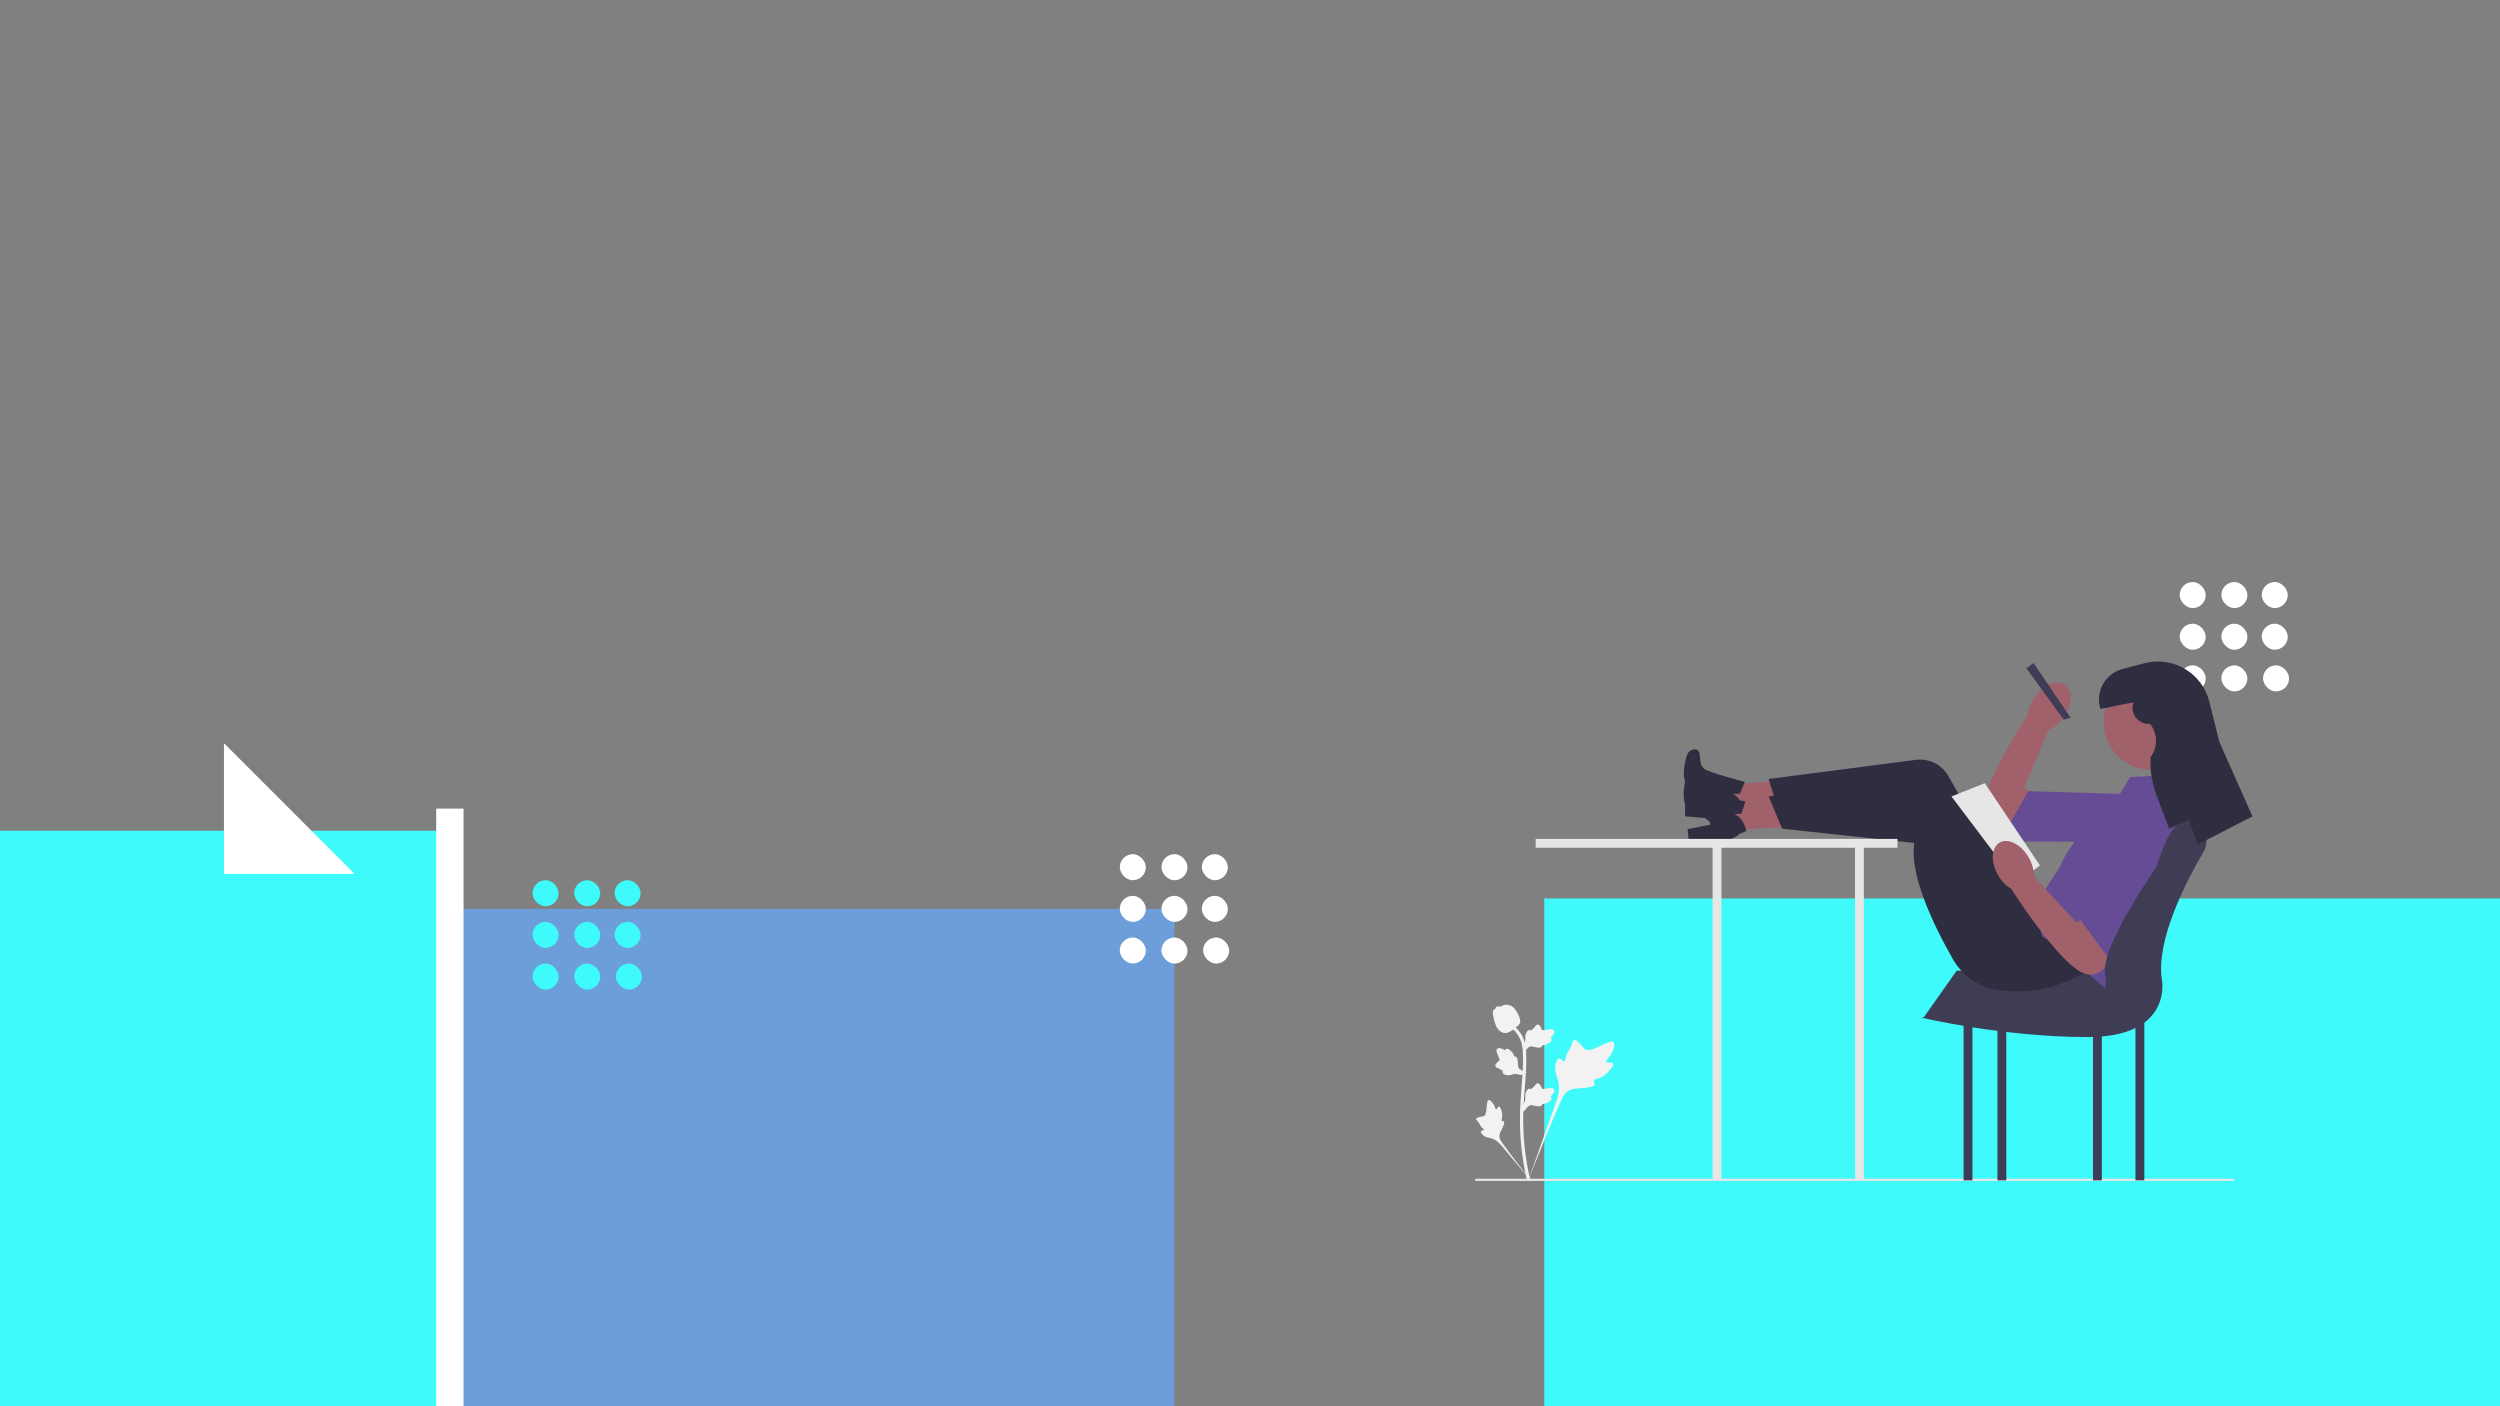 <svg width="1920" height="1080" viewBox="0 0 1920 1080" fill="none" xmlns="http://www.w3.org/2000/svg">
<rect x="0" y="0" width="1920" height="1080" fill="#808080" stroke="none"/>
<g clip-path="url(#clip0_1_2)">
<rect y="698" width="902" height="382" fill="#6C9FDA"/>
<rect x="923" y="688" width="20" height="20" rx="10" fill="white"/>
<rect x="860" y="656" width="20" height="20" rx="10" fill="white"/>
<rect x="924" y="720" width="20" height="20" rx="10" fill="white"/>
<rect x="892" y="720" width="20" height="20" rx="10" fill="white"/>
<rect x="860" y="720" width="20" height="20" rx="10" fill="white"/>
<rect x="892" y="688" width="20" height="20" rx="10" fill="white"/>
<rect x="860" y="688" width="20" height="20" rx="10" fill="white"/>
<rect x="1186" y="690" width="734" height="392" fill="#3EFAFA"/>
<rect x="1737" y="479" width="20" height="20" rx="10" fill="white"/>
<rect x="1674" y="447" width="20" height="20" rx="10" fill="white"/>
<rect x="1738" y="511" width="20" height="20" rx="10" fill="white"/>
<rect x="1706" y="511" width="20" height="20" rx="10" fill="white"/>
<rect x="1674" y="511" width="20" height="20" rx="10" fill="white"/>
<rect x="1706" y="479" width="20" height="20" rx="10" fill="white"/>
<rect x="1674" y="479" width="20" height="20" rx="10" fill="white"/>
<rect x="1737" y="447" width="20" height="20" rx="10" fill="white"/>
<rect x="1706" y="447" width="20" height="20" rx="10" fill="white"/>
<rect x="923" y="656" width="20" height="20" rx="10" fill="white"/>
<rect x="892" y="656" width="20" height="20" rx="10" fill="white"/>
<rect y="638" width="345" height="442" fill="#3EFAFA"/>
<rect x="335" y="621" width="21" height="459" fill="white"/>
<path fill-rule="evenodd" clip-rule="evenodd" d="M172.409 571.205H172L172 671.205H272V670.795L172.409 571.205Z" fill="white"/>
<rect x="472" y="708" width="20" height="20" rx="10" fill="#3EFAFA"/>
<rect x="409" y="676" width="20" height="20" rx="10" fill="#3EFAFA"/>
<rect x="473" y="740" width="20" height="20" rx="10" fill="#3EFAFA"/>
<rect x="441" y="740" width="20" height="20" rx="10" fill="#3EFAFA"/>
<rect x="409" y="740" width="20" height="20" rx="10" fill="#3EFAFA"/>
<rect x="441" y="708" width="20" height="20" rx="10" fill="#3EFAFA"/>
<rect x="409" y="708" width="20" height="20" rx="10" fill="#3EFAFA"/>
<rect x="472" y="676" width="20" height="20" rx="10" fill="#3EFAFA"/>
<rect x="441" y="676" width="20" height="20" rx="10" fill="#3EFAFA"/>
<g clip-path="url(#clip1_1_2)">
<path d="M1238.78 816.736C1237.94 815.312 1234.29 816.836 1233.62 815.544C1232.95 814.257 1236.34 812.295 1238.28 807.814C1238.63 807.006 1240.83 801.914 1239.2 800.343C1236.11 797.364 1221.96 809.655 1217.01 805.633C1215.92 804.751 1215.16 802.988 1211.88 800.127C1210.57 798.989 1209.78 798.475 1209.01 798.667C1207.92 798.938 1207.84 800.392 1206.67 803.251C1204.93 807.538 1203.89 807.279 1202.88 810.7C1202.12 813.239 1202.29 814.715 1201.4 815.003C1200.14 815.41 1198.99 812.716 1197.39 812.957C1195.77 813.204 1194.78 816.34 1194.47 818.687C1193.89 823.094 1195.51 826.001 1196.4 829.058C1197.38 832.38 1197.96 837.433 1195.7 844.586L1173.43 907.352C1178.35 894.472 1192.59 859.166 1198.57 846.047C1200.3 842.259 1202.2 838.417 1206.12 836.901C1209.89 835.441 1215.07 836.313 1221.67 834.723C1222.44 834.537 1224.58 833.993 1224.85 832.734C1225.07 831.694 1223.81 831.113 1224.01 830.139C1224.27 828.832 1226.74 828.816 1229.78 827.308C1231.93 826.244 1233.26 824.98 1234.41 823.892C1234.76 823.565 1239.91 818.631 1238.78 816.736Z" fill="#F2F2F2"/>
<path d="M1151.14 849.778C1150.2 849.782 1149.89 852.014 1149.06 851.971C1148.24 851.928 1148.25 849.697 1146.61 847.452C1146.32 847.047 1144.46 844.497 1143.21 844.844C1140.86 845.502 1142.81 855.992 1139.41 857.262C1138.66 857.54 1137.58 857.405 1135.22 858.193C1134.29 858.507 1133.81 858.747 1133.68 859.178C1133.5 859.789 1134.19 860.251 1135.26 861.648C1136.86 863.742 1136.43 864.174 1137.82 865.661C1138.84 866.764 1139.62 867.106 1139.5 867.625C1139.34 868.36 1137.68 868.151 1137.34 869.004C1136.99 869.873 1138.25 871.261 1139.31 872.091C1141.31 873.648 1143.2 873.693 1144.96 874.135C1146.87 874.615 1149.52 875.789 1152.38 878.958L1176.76 908.001C1171.85 901.871 1158.63 884.695 1153.92 877.973C1152.56 876.032 1151.23 873.988 1151.61 871.628C1151.98 869.356 1153.91 867.066 1155.03 863.367C1155.16 862.935 1155.51 861.728 1154.97 861.233C1154.52 860.824 1153.88 861.274 1153.45 860.898C1152.89 860.393 1153.59 859.174 1153.73 857.246C1153.83 855.887 1153.59 854.866 1153.39 853.989C1153.33 853.724 1152.39 849.774 1151.14 849.778Z" fill="#F2F2F2"/>
<path d="M1169.94 853.998L1169.37 848.93L1169.63 848.546C1170.83 846.769 1171.44 845.034 1171.45 843.387C1171.45 843.126 1171.44 842.864 1171.43 842.597C1171.38 841.54 1171.32 840.226 1172 838.694C1172.39 837.84 1173.46 835.862 1175.09 836.107C1175.52 836.168 1175.85 836.369 1176.11 836.604C1176.14 836.545 1176.18 836.486 1176.22 836.423C1176.73 835.652 1177.13 835.321 1177.51 835.003C1177.81 834.759 1178.11 834.506 1178.59 833.909C1178.8 833.647 1178.97 833.417 1179.11 833.224C1179.53 832.639 1180.07 831.942 1181.04 831.954C1182.07 832.003 1182.61 832.857 1182.97 833.422C1183.61 834.431 1183.9 835.157 1184.09 835.64C1184.16 835.816 1184.24 836.014 1184.28 836.075C1184.62 836.565 1187.32 836.107 1188.34 835.94C1190.63 835.559 1192.61 835.228 1193.43 836.672C1194.01 837.705 1193.58 839.07 1192.1 840.84C1191.64 841.39 1191.15 841.809 1190.71 842.137C1191.07 842.352 1191.39 842.683 1191.53 843.201C1191.83 844.43 1190.78 845.661 1188.39 846.865C1187.79 847.166 1187 847.567 1185.88 847.761C1185.35 847.851 1184.87 847.873 1184.47 847.885C1184.46 848.12 1184.4 848.375 1184.26 848.637C1183.84 849.408 1182.97 849.775 1181.65 849.686C1180.2 849.611 1179.01 849.334 1177.96 849.092C1177.04 848.881 1176.25 848.703 1175.62 848.744C1174.47 848.837 1173.58 849.76 1172.54 850.957L1169.94 853.998Z" fill="#F2F2F2"/>
<path d="M1172.57 823.823L1167.81 825.657L1167.38 825.504C1165.35 824.793 1163.52 824.642 1161.92 825.052C1161.67 825.118 1161.42 825.196 1161.17 825.275C1160.16 825.591 1158.9 825.983 1157.24 825.709C1156.32 825.554 1154.13 825.012 1153.96 823.38C1153.91 822.942 1154.02 822.572 1154.18 822.269C1154.12 822.249 1154.05 822.227 1153.98 822.204C1153.1 821.911 1152.68 821.608 1152.28 821.315C1151.97 821.091 1151.64 820.859 1150.94 820.547C1150.64 820.409 1150.37 820.309 1150.15 820.224C1149.48 819.967 1148.67 819.614 1148.43 818.675C1148.22 817.664 1148.91 816.924 1149.36 816.434C1150.18 815.559 1150.81 815.094 1151.22 814.786C1151.38 814.674 1151.55 814.547 1151.6 814.492C1151.99 814.046 1150.86 811.545 1150.44 810.602C1149.49 808.484 1148.66 806.652 1149.85 805.496C1150.71 804.668 1152.14 804.742 1154.22 805.725C1154.87 806.032 1155.4 806.4 1155.83 806.739C1155.95 806.335 1156.18 805.939 1156.65 805.68C1157.76 805.07 1159.22 805.78 1160.99 807.786C1161.43 808.284 1162.02 808.955 1162.5 809.989C1162.72 810.476 1162.86 810.929 1162.97 811.319C1163.2 811.268 1163.46 811.257 1163.75 811.329C1164.61 811.539 1165.18 812.291 1165.43 813.587C1165.72 815.008 1165.76 816.232 1165.79 817.311C1165.82 818.253 1165.85 819.064 1166.05 819.655C1166.43 820.746 1167.55 821.372 1168.97 822.077L1172.57 823.823Z" fill="#F2F2F2"/>
<path d="M1169.94 808.892L1169.37 803.823L1169.63 803.439C1170.83 801.662 1171.44 799.927 1171.45 798.28C1171.45 798.019 1171.44 797.757 1171.43 797.49C1171.38 796.433 1171.32 795.119 1172 793.587C1172.39 792.733 1173.46 790.755 1175.09 791C1175.52 791.061 1175.85 791.262 1176.11 791.497C1176.14 791.438 1176.18 791.379 1176.22 791.316C1176.73 790.545 1177.13 790.214 1177.51 789.896C1177.81 789.652 1178.11 789.4 1178.59 788.802C1178.8 788.541 1178.97 788.311 1179.11 788.117C1179.53 787.532 1180.07 786.835 1181.04 786.847C1182.07 786.896 1182.61 787.75 1182.97 788.315C1183.61 789.324 1183.9 790.05 1184.09 790.533C1184.16 790.709 1184.24 790.907 1184.28 790.968C1184.62 791.458 1187.32 791 1188.34 790.834C1190.63 790.452 1192.61 790.121 1193.43 791.565C1194.01 792.598 1193.58 793.964 1192.1 795.733C1191.64 796.284 1191.15 796.702 1190.71 797.03C1191.07 797.245 1191.39 797.576 1191.53 798.094C1191.83 799.323 1190.78 800.554 1188.39 801.758C1187.79 802.059 1187 802.46 1185.88 802.654C1185.35 802.744 1184.87 802.766 1184.47 802.778C1184.46 803.013 1184.4 803.268 1184.26 803.53C1183.84 804.301 1182.97 804.668 1181.65 804.58C1180.2 804.504 1179.01 804.227 1177.96 803.985C1177.04 803.774 1176.25 803.596 1175.62 803.637C1174.47 803.73 1173.58 804.653 1172.54 805.85L1169.94 808.892Z" fill="#F2F2F2"/>
<path d="M1175.12 907.269L1174.06 906.604L1172.82 906.746C1172.8 906.63 1172.74 906.366 1172.64 905.953C1172.08 903.686 1170.39 896.79 1168.98 885.93C1168 878.348 1167.44 870.554 1167.33 862.759C1167.21 854.953 1167.58 849.043 1167.88 844.293C1168.1 840.71 1168.37 837.299 1168.64 833.975C1169.35 825.097 1170.02 816.71 1169.52 807.426C1169.41 805.353 1169.18 801.038 1166.66 796.447C1165.2 793.785 1163.18 791.421 1160.67 789.424L1162.23 787.461C1165 789.669 1167.23 792.287 1168.86 795.243C1171.65 800.334 1171.9 805.035 1172.02 807.293C1172.53 816.742 1171.85 825.21 1171.14 834.174C1170.87 837.485 1170.6 840.881 1170.38 844.449C1170.08 849.155 1169.72 855.014 1169.83 862.72C1169.94 870.422 1170.5 878.121 1171.47 885.607C1172.86 896.33 1174.52 903.124 1175.07 905.356C1175.36 906.547 1175.42 906.797 1175.12 907.269Z" fill="#F2F2F2"/>
<path d="M1156.08 793.406C1155.97 793.406 1155.87 793.403 1155.76 793.396C1153.63 793.281 1151.65 792.003 1149.89 789.6C1149.06 788.47 1148.64 787.18 1147.79 784.608C1147.66 784.211 1147.03 782.2 1146.64 779.432C1146.39 777.624 1146.42 776.867 1146.78 776.199C1147.17 775.455 1147.82 774.937 1148.54 774.587C1148.51 774.347 1148.54 774.1 1148.64 773.847C1149.07 772.803 1150.2 772.94 1150.82 773.006C1151.13 773.045 1151.52 773.096 1151.93 773.074C1152.59 773.042 1152.95 772.847 1153.48 772.553C1153.99 772.271 1154.63 771.922 1155.58 771.728C1157.44 771.339 1159.01 771.868 1159.52 772.041C1162.23 772.944 1163.57 775.052 1165.11 777.491C1165.42 777.981 1166.48 779.762 1167.18 782.205C1167.68 783.967 1167.61 784.75 1167.46 785.332C1167.15 786.529 1166.42 787.214 1164.58 788.726C1162.64 790.31 1161.68 791.103 1160.84 791.585C1158.91 792.703 1157.69 793.406 1156.08 793.406Z" fill="#F2F2F2"/>
<path d="M1716.04 906.13C1716.04 906.594 1715.66 906.97 1715.2 906.97H1133V905.29H1715.2C1715.66 905.29 1716.04 905.666 1716.04 906.13Z" fill="#E6E6E6"/>
<path d="M1547.97 640.596C1547.97 640.596 1516.63 644.365 1521.91 619.586C1527.2 594.808 1557.17 549.041 1557.17 549.041L1574.18 558.579L1554.65 604.737L1563.06 611.369L1547.97 640.596Z" fill="#A0616A"/>
<path d="M1650.67 610.43L1646.25 646.75L1535.59 646.208L1557.82 607.583L1650.67 610.43Z" fill="#664C94"/>
<path d="M1584.91 550.971C1591.68 541.513 1592.22 530.304 1586.12 525.935C1580.02 521.566 1569.58 525.692 1562.81 535.149C1556.04 544.607 1555.49 555.816 1561.6 560.185C1567.7 564.554 1578.13 560.428 1584.91 550.971Z" fill="#A0616A"/>
<path d="M1640.03 748.901V906.526H1646.82V748.901H1640.03Z" fill="#3F3D56"/>
<path d="M1607.41 748.901V906.526H1614.21V748.901H1607.41Z" fill="#3F3D56"/>
<path d="M1424.65 649.707V906.526H1431.45V649.707H1424.65Z" fill="#E6E6E6"/>
<path d="M1534.04 748.901V906.526H1540.83V748.901H1534.04Z" fill="#3F3D56"/>
<path d="M1508.04 748.901V906.526H1514.83V748.901H1508.04Z" fill="#3F3D56"/>
<path d="M1633.91 745.504H1502.71L1477.54 781.204L1608.09 788.987L1633.91 745.504Z" fill="#3F3D56"/>
<path d="M1393.67 623.362L1394.26 597.472L1315.08 603.563L1314.67 621.106L1393.67 623.362Z" fill="#A0616A"/>
<path d="M1340.07 600.47L1336.29 609.581L1330.85 609.755C1330.85 609.755 1337.22 611.705 1338.99 623.277L1333.76 624.844C1333.76 624.844 1328.74 629.526 1319.36 629.072L1294.2 626.968L1294.11 618.199L1311.49 616.189C1311.49 616.189 1315.37 613.641 1296.19 603.162C1296.19 603.162 1289.84 599.278 1295.55 580.094C1296.34 577.457 1298.71 575.564 1301.46 575.504C1302.98 575.471 1304.4 576.017 1304.97 577.902C1306.41 582.701 1304.95 587.486 1308.92 590.481C1312.89 593.477 1340.07 600.47 1340.07 600.47Z" fill="#2F2E41"/>
<path d="M1624.09 722.34C1624.09 722.34 1596.77 768.81 1534.95 760.435C1520.23 758.442 1507.29 749.695 1499.92 736.809C1485.66 711.903 1464.02 668.294 1471.04 643.601L1366.47 623.644L1358.24 598.25L1471.4 583.55C1481.41 582.25 1491.21 587.118 1496.23 595.877L1551.35 692.145L1567.79 693.94L1624.09 722.34Z" fill="#2F2E41"/>
<path d="M1395.73 633.96L1394.24 608.106L1315.8 620.548L1316.81 638.067L1395.73 633.96Z" fill="#A0616A"/>
<path d="M1340.47 615.454L1337.43 624.841L1332.02 625.451C1332.02 625.451 1338.53 626.883 1341.22 638.275L1336.14 640.257C1336.14 640.257 1331.51 645.328 1322.12 645.63L1296.88 645.557L1296.08 636.823L1313.25 633.422C1313.25 633.422 1316.9 630.57 1296.94 621.669C1296.94 621.669 1290.3 618.307 1294.45 598.726C1295.02 596.035 1297.23 593.957 1299.97 593.676C1301.48 593.521 1302.94 593.95 1303.66 595.784C1305.49 600.451 1304.41 605.338 1308.61 608.004C1312.81 610.671 1340.47 615.454 1340.47 615.454Z" fill="#2F2E41"/>
<path d="M1633.37 714.08C1633.37 714.08 1609.88 762.596 1547.58 759.223C1532.76 758.42 1519.15 750.743 1510.76 738.492C1494.55 714.813 1469.47 673.087 1474.48 647.909L1368.65 636.429L1358.39 611.781L1470.01 588.024C1479.88 585.923 1490.05 589.986 1495.75 598.313L1558.44 689.835L1574.96 690.301L1633.37 714.08Z" fill="#2F2E41"/>
<path d="M1561.75 509.206L1556.32 513.283L1584.85 552.689L1590.29 551.33L1561.75 509.206Z" fill="#3F3D56"/>
<path d="M1635.95 596.712L1667.2 595.354L1680.79 656.501C1680.79 656.501 1652.26 763.848 1618.28 759.772C1618.28 759.772 1597.22 744.145 1597.22 738.71C1597.22 733.275 1568.69 719.686 1568.69 719.686L1561.89 696.586L1582.28 665.333C1582.28 665.333 1590.43 640.874 1617.6 627.286L1635.95 596.712Z" fill="#664C94"/>
<path d="M1457.26 644.271H1179.38V651.066H1315.27V906.526H1322.06V651.066H1457.26V644.271Z" fill="#E6E6E6"/>
<path d="M1652.26 591.277C1672.52 591.277 1688.94 574.851 1688.94 554.589C1688.94 534.326 1672.52 517.9 1652.26 517.9C1631.99 517.9 1615.57 534.326 1615.57 554.589C1615.57 574.851 1631.99 591.277 1652.26 591.277Z" fill="#A0616A"/>
<path d="M1524.33 601.468L1498.71 611.659L1548.98 678.242L1566.65 664.654L1524.33 601.468Z" fill="#E6E6E6"/>
<path d="M1624.4 729.198C1624.4 729.198 1614.89 759.296 1594.5 744.247C1574.12 729.198 1544.82 682.998 1544.82 682.998L1560.53 671.448L1594.5 708.297L1604.02 703.381L1624.4 729.198Z" fill="#A0616A"/>
<path d="M1639.35 623.21L1670.6 642.233L1624.4 742.787L1594.5 702.022L1639.35 623.21Z" fill="#664C94"/>
<path d="M1556.8 683.573C1563.3 679.821 1563.85 668.613 1558.03 658.539C1552.22 648.465 1542.23 643.341 1535.74 647.093C1529.24 650.845 1528.68 662.054 1534.5 672.127C1540.31 682.201 1550.3 687.326 1556.8 683.573Z" fill="#A0616A"/>
<path d="M1656.27 665.67C1665.68 634.802 1675.79 625.033 1686.41 631.149C1694.5 635.804 1696.93 646.401 1692.19 654.438C1680.11 674.926 1655.22 721.866 1660.41 752.978C1660.41 752.978 1668.56 796.46 1603.34 796.46C1538.11 796.46 1475.61 781.513 1475.61 781.513L1509.58 776.078L1586.83 781.596C1604.48 782.857 1619.36 767.754 1617 750.217C1616.92 749.638 1616.83 749.052 1616.72 748.461C1612.85 727.16 1656.27 665.67 1656.27 665.67Z" fill="#3F3D56"/>
<path d="M1638.5 539.38C1635.51 547.771 1642.09 556.485 1650.98 555.893L1651.2 555.878C1657.17 563.35 1657.34 573.918 1651.6 581.572C1651.13 591.437 1652.67 601.295 1656.14 610.543L1665.88 636.526L1680.88 629.526L1688 648.526L1729.88 626.95L1704.5 569.839L1696.75 538.855C1691.24 516.811 1668.76 503.542 1646.8 509.375L1629.95 513.851C1616.64 517.386 1608.97 531.323 1613.12 544.456L1638.5 539.38Z" fill="#2F2E41"/>
</g>
</g>
<defs>
<clipPath id="clip0_1_2">
<rect width="1920" height="1080" fill="white"/>
</clipPath>
<clipPath id="clip1_1_2">
<rect width="596.882" height="400.001" fill="white" transform="translate(1133 508)"/>
</clipPath>
</defs>
</svg>
